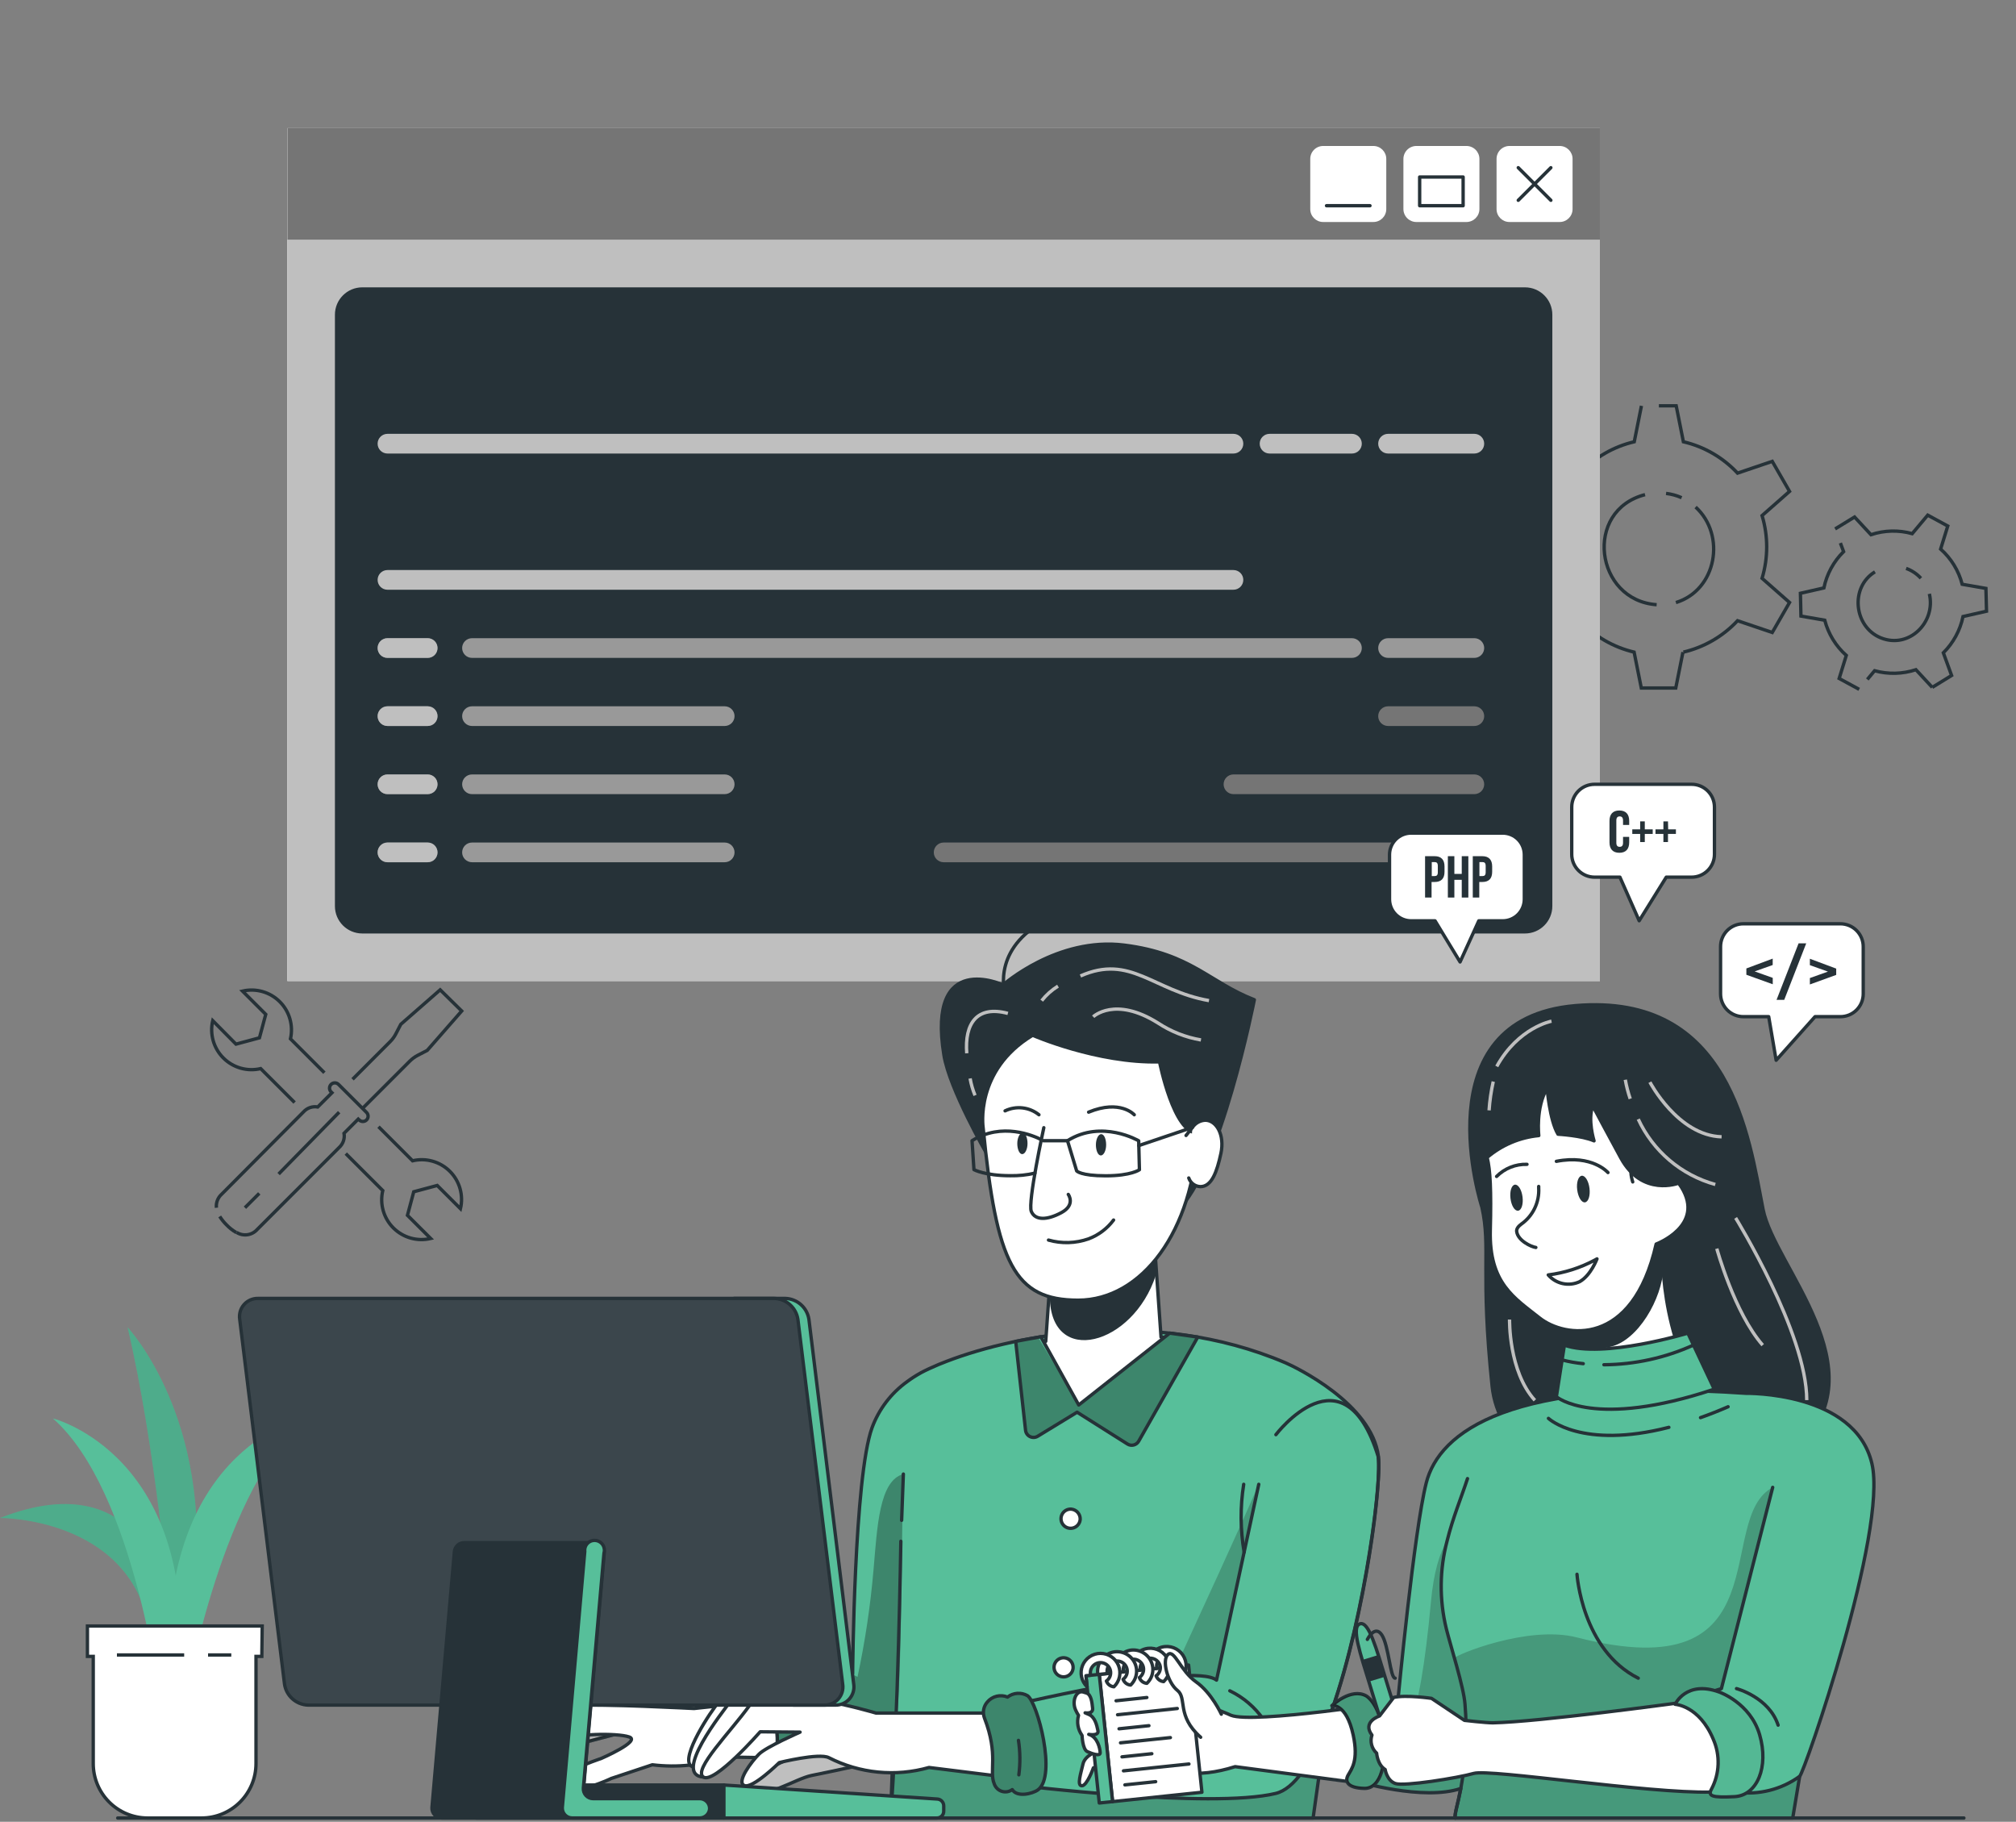 <svg width="601" height="543" viewBox="0 0 601 543" fill="none" xmlns="http://www.w3.org/2000/svg">
<rect x="0" y="0" width="601" height="543" fill="#808080" stroke="none"/>
<path d="M501.844 194.371C508.033 192.916 513.652 189.657 517.989 185.008L528.336 188.515L533.487 179.577L525.298 172.371C527.138 166.274 527.138 159.77 525.298 153.673L533.487 146.466L528.336 137.513L517.989 141.021C513.655 136.371 508.035 133.116 501.844 131.672L499.701 120.958H494.535" stroke="#263238" stroke-miterlimit="10"/>
<path d="M489.339 120.958L487.196 131.672C481.007 133.12 475.388 136.374 471.052 141.021L460.778 137.513L455.627 146.466L463.816 153.673C461.976 159.77 461.976 166.274 463.816 172.371L455.583 179.577L460.734 188.515L471.008 185.008C475.347 189.654 480.964 192.912 487.152 194.371L489.295 205.071H499.569L501.712 194.371" stroke="#263238" stroke-miterlimit="10"/>
<path d="M493.875 180.237C475.47 178.946 472.021 152.146 490.411 147.435" stroke="#263238" stroke-miterlimit="10"/>
<path d="M505.484 151.133C514.642 159.514 511.751 175.893 499.613 179.592" stroke="#263238" stroke-miterlimit="10"/>
<path d="M496.678 147.068C498.279 147.258 499.843 147.688 501.316 148.345" stroke="#263238" stroke-miterlimit="10"/>
<path d="M556.676 202.517L558.848 199.919C562.894 201.028 567.177 200.921 571.162 199.611L576.035 204.88" stroke="#263238" stroke-miterlimit="10"/>
<path d="M548.648 161.848L549.602 164.416C546.62 167.363 544.577 171.127 543.731 175.233L536.73 176.833L536.891 183.628L543.98 184.861C544.509 186.877 545.33 188.806 546.417 190.585C547.504 192.364 548.849 193.971 550.409 195.355L548.281 202.224L554.254 205.467" stroke="#263238" stroke-miterlimit="10"/>
<path d="M576.035 204.88L581.803 201.328L579.338 194.577C582.315 191.627 584.357 187.864 585.208 183.76L592.209 182.175L592.033 175.38L584.959 174.147C583.9 170.09 581.663 166.439 578.53 163.653L580.659 156.784L574.685 153.541L570.062 159.059C566.023 157.935 561.74 158.043 557.763 159.367L552.875 154.098L547.078 157.65" stroke="#263238" stroke-miterlimit="10"/>
<path d="M575.168 176.994C577.179 185.418 569.166 193.534 560.697 190.115C552.625 186.842 551.451 174.998 558.951 170.448" stroke="#263238" stroke-miterlimit="10"/>
<path d="M568.242 169.42C569.93 170.019 571.443 171.028 572.645 172.356" stroke="#263238" stroke-miterlimit="10"/>
<path d="M103.075 343.841L114.112 354.863C113.644 356.833 113.688 358.89 114.239 360.838C114.791 362.786 115.832 364.56 117.264 365.992C118.696 367.423 120.47 368.465 122.418 369.016C124.366 369.568 126.423 369.612 128.393 369.143L121.465 362.231L123.344 355.215L130.345 353.337L137.272 360.264C137.741 358.294 137.697 356.237 137.145 354.289C136.593 352.341 135.552 350.567 134.12 349.135C132.689 347.703 130.914 346.662 128.966 346.111C127.018 345.559 124.961 345.515 122.992 345.983L112.835 335.827" stroke="#263238" stroke-miterlimit="10"/>
<path d="M96.706 319.74L86.593 309.628C87.042 307.662 86.983 305.614 86.422 303.677C85.862 301.74 84.817 299.977 83.388 298.555C81.958 297.132 80.19 296.097 78.25 295.546C76.31 294.995 74.262 294.947 72.298 295.406L79.225 302.334L77.347 309.334L70.346 311.213L63.419 304.212C62.955 306.183 63.002 308.24 63.556 310.188C64.11 312.136 65.153 313.91 66.585 315.341C68.016 316.773 69.79 317.816 71.738 318.37C73.686 318.924 75.743 318.971 77.714 318.507L87.826 328.62" stroke="#263238" stroke-miterlimit="10"/>
<path d="M108.065 330.382L122.17 316.278C122.866 315.586 123.663 315.002 124.533 314.546L127.365 313.078L137.639 301.337L131.225 295.026L119.484 305.3L118.016 308.132C117.569 309.008 116.984 309.805 116.284 310.495L105.101 321.694" stroke="#263238" stroke-miterlimit="10"/>
<path d="M70.522 367.322C71.48 367.931 72.622 368.179 73.746 368.023C74.87 367.867 75.901 367.317 76.657 366.471L101.094 342.034C101.678 341.509 102.118 340.845 102.375 340.103C102.632 339.361 102.696 338.566 102.562 337.793L106.803 333.551L107.067 333.801C107.212 333.947 107.385 334.064 107.575 334.144C107.765 334.223 107.969 334.264 108.176 334.264C108.382 334.264 108.586 334.223 108.776 334.144C108.966 334.064 109.139 333.947 109.284 333.801C109.573 333.504 109.735 333.107 109.735 332.692C109.735 332.278 109.573 331.88 109.284 331.584L100.918 323.219C100.622 322.925 100.222 322.76 99.805 322.762C99.388 322.763 98.988 322.93 98.694 323.226C98.4 323.522 98.236 323.922 98.237 324.339C98.239 324.756 98.406 325.156 98.702 325.449L98.966 325.699L94.724 329.941C93.951 329.805 93.156 329.868 92.413 330.125C91.671 330.382 91.007 330.823 90.483 331.408L66.075 355.948C65.513 356.448 65.079 357.075 64.808 357.777C64.538 358.479 64.439 359.236 64.519 359.984" stroke="#263238" stroke-miterlimit="10"/>
<path d="M65.503 362.568C66.076 363.482 66.756 364.324 67.528 365.078C68.389 365.985 69.378 366.761 70.464 367.382" stroke="#263238" stroke-miterlimit="10"/>
<path d="M73.017 359.97L77.288 355.699" stroke="#263238" stroke-miterlimit="10"/>
<path d="M83.056 349.93L101.108 331.496" stroke="#263238" stroke-miterlimit="10"/>
<path d="M476.952 38.21H85.668V292.412H476.952V38.21Z" fill="white"/>
<path d="M476.952 38.21H85.668V292.412H127.042H192.633H476.952V38.21Z" fill="#BFBFBF"/>
<path d="M476.952 38.21H85.668V71.468H476.952V38.21Z" fill="white"/>
<path d="M476.952 38.21H85.668V71.468H476.952V38.21Z" fill="#757575"/>
<path d="M464.961 43.509H449.991C447.867 43.509 446.146 45.231 446.146 47.355V62.325C446.146 64.449 447.867 66.17 449.991 66.17H464.961C467.085 66.17 468.806 64.449 468.806 62.325V47.355C468.806 45.231 467.085 43.509 464.961 43.509Z" fill="white"/>
<path d="M437.163 43.509H422.251C420.111 43.509 418.377 45.244 418.377 47.384V62.296C418.377 64.436 420.111 66.17 422.251 66.17H437.163C439.303 66.17 441.038 64.436 441.038 62.296V47.384C441.038 45.244 439.303 43.509 437.163 43.509Z" fill="white"/>
<path d="M409.424 43.509H394.453C392.33 43.509 390.608 45.231 390.608 47.355V62.325C390.608 64.449 392.33 66.17 394.453 66.17H409.424C411.547 66.17 413.269 64.449 413.269 62.325V47.355C413.269 45.231 411.547 43.509 409.424 43.509Z" fill="white"/>
<path d="M454.614 86.144H108.007C103.775 86.144 100.345 89.574 100.345 93.805V270.074C100.345 274.305 103.775 277.735 108.007 277.735H454.614C458.845 277.735 462.275 274.305 462.275 270.074V93.805C462.275 89.574 458.845 86.144 454.614 86.144Z" fill="#263238" stroke="#263238" stroke-linecap="round" stroke-linejoin="round"/>
<path d="M452.618 59.697L462.334 49.981" stroke="#263238" stroke-linecap="round" stroke-linejoin="round"/>
<path d="M452.618 49.981L462.334 59.697" stroke="#263238" stroke-linecap="round" stroke-linejoin="round"/>
<path d="M436.18 52.755H423.22V61.312H436.18V52.755Z" stroke="#263238" stroke-linecap="round" stroke-linejoin="round"/>
<path d="M408.411 61.312H395.452" stroke="#263238" stroke-linecap="round" stroke-linejoin="round"/>
<path d="M439.526 216.387H413.798C413.019 216.387 412.273 216.078 411.722 215.527C411.172 214.977 410.862 214.23 410.862 213.451C410.862 212.673 411.172 211.926 411.722 211.376C412.273 210.825 413.019 210.516 413.798 210.516H439.526C440.305 210.516 441.051 210.825 441.602 211.376C442.152 211.926 442.461 212.673 442.461 213.451C442.461 214.23 442.152 214.977 441.602 215.527C441.051 216.078 440.305 216.387 439.526 216.387V216.387Z" fill="#757575"/>
<path d="M439.526 236.699H367.712C366.934 236.699 366.187 236.39 365.637 235.84C365.086 235.289 364.777 234.542 364.777 233.764C364.777 232.985 365.086 232.239 365.637 231.688C366.187 231.138 366.934 230.829 367.712 230.829H439.526C440.305 230.829 441.051 231.138 441.602 231.688C442.152 232.239 442.461 232.985 442.461 233.764C442.461 234.542 442.152 235.289 441.602 235.84C441.051 236.39 440.305 236.699 439.526 236.699Z" fill="#757575"/>
<path d="M439.526 256.997H281.31C280.532 256.997 279.785 256.688 279.235 256.137C278.684 255.587 278.375 254.84 278.375 254.062C278.375 253.283 278.684 252.537 279.235 251.986C279.785 251.436 280.532 251.126 281.31 251.126H439.526C440.305 251.126 441.051 251.436 441.602 251.986C442.152 252.537 442.462 253.283 442.462 254.062C442.462 254.84 442.152 255.587 441.602 256.137C441.051 256.688 440.305 256.997 439.526 256.997Z" fill="#757575"/>
<path d="M127.497 196.089H115.506C114.728 196.089 113.981 195.78 113.431 195.229C112.88 194.679 112.571 193.932 112.571 193.154C112.571 192.375 112.88 191.628 113.431 191.078C113.981 190.528 114.728 190.218 115.506 190.218H127.497C128.276 190.218 129.022 190.528 129.573 191.078C130.123 191.628 130.433 192.375 130.433 193.154C130.433 193.932 130.123 194.679 129.573 195.229C129.022 195.78 128.276 196.089 127.497 196.089Z" fill="#BFBFBF"/>
<path d="M127.497 216.387H115.506C114.728 216.387 113.981 216.078 113.431 215.527C112.88 214.977 112.571 214.23 112.571 213.451C112.571 212.673 112.88 211.926 113.431 211.376C113.981 210.825 114.728 210.516 115.506 210.516H127.497C128.276 210.516 129.022 210.825 129.573 211.376C130.123 211.926 130.433 212.673 130.433 213.451C130.433 214.23 130.123 214.977 129.573 215.527C129.022 216.078 128.276 216.387 127.497 216.387Z" fill="#BFBFBF"/>
<path d="M127.497 236.699H115.506C114.728 236.699 113.981 236.39 113.431 235.84C112.88 235.289 112.571 234.542 112.571 233.764C112.571 232.985 112.88 232.239 113.431 231.688C113.981 231.138 114.728 230.829 115.506 230.829H127.497C128.276 230.829 129.022 231.138 129.573 231.688C130.123 232.239 130.433 232.985 130.433 233.764C130.433 234.542 130.123 235.289 129.573 235.84C129.022 236.39 128.276 236.699 127.497 236.699Z" fill="#BFBFBF"/>
<path d="M127.497 256.997H115.506C114.728 256.997 113.981 256.688 113.431 256.137C112.88 255.587 112.571 254.84 112.571 254.062C112.571 253.283 112.88 252.537 113.431 251.986C113.981 251.436 114.728 251.126 115.506 251.126H127.497C128.276 251.126 129.022 251.436 129.573 251.986C130.123 252.537 130.433 253.283 130.433 254.062C130.433 254.84 130.123 255.587 129.573 256.137C129.022 256.688 128.276 256.997 127.497 256.997Z" fill="#BFBFBF"/>
<g opacity="0.7">
<path opacity="0.7" d="M127.497 196.089H115.506C114.728 196.089 113.981 195.78 113.431 195.229C112.88 194.679 112.571 193.932 112.571 193.154C112.571 192.375 112.88 191.628 113.431 191.078C113.981 190.528 114.728 190.218 115.506 190.218H127.497C128.276 190.218 129.022 190.528 129.573 191.078C130.123 191.628 130.433 192.375 130.433 193.154C130.433 193.932 130.123 194.679 129.573 195.229C129.022 195.78 128.276 196.089 127.497 196.089Z" fill="#BFBFBF"/>
</g>
<g opacity="0.7">
<path opacity="0.7" d="M127.497 216.387H115.506C114.728 216.387 113.981 216.078 113.431 215.527C112.88 214.977 112.571 214.23 112.571 213.451C112.571 212.673 112.88 211.926 113.431 211.376C113.981 210.825 114.728 210.516 115.506 210.516H127.497C128.276 210.516 129.022 210.825 129.573 211.376C130.123 211.926 130.433 212.673 130.433 213.451C130.433 214.23 130.123 214.977 129.573 215.527C129.022 216.078 128.276 216.387 127.497 216.387Z" fill="#BFBFBF"/>
</g>
<g opacity="0.7">
<path opacity="0.7" d="M127.497 236.699H115.506C114.728 236.699 113.981 236.39 113.431 235.84C112.88 235.289 112.571 234.542 112.571 233.764C112.571 232.985 112.88 232.239 113.431 231.688C113.981 231.138 114.728 230.829 115.506 230.829H127.497C128.276 230.829 129.022 231.138 129.573 231.688C130.123 232.239 130.433 232.985 130.433 233.764C130.433 234.542 130.123 235.289 129.573 235.84C129.022 236.39 128.276 236.699 127.497 236.699Z" fill="#BFBFBF"/>
</g>
<g opacity="0.7">
<path opacity="0.7" d="M127.497 256.997H115.506C114.728 256.997 113.981 256.688 113.431 256.137C112.88 255.587 112.571 254.84 112.571 254.062C112.571 253.283 112.88 252.537 113.431 251.986C113.981 251.436 114.728 251.126 115.506 251.126H127.497C128.276 251.126 129.022 251.436 129.573 251.986C130.123 252.537 130.433 253.283 130.433 254.062C130.433 254.84 130.123 255.587 129.573 256.137C129.022 256.688 128.276 256.997 127.497 256.997Z" fill="#BFBFBF"/>
</g>
<path d="M367.713 175.776H115.506C114.728 175.776 113.981 175.467 113.431 174.917C112.88 174.366 112.571 173.62 112.571 172.841C112.571 172.063 112.88 171.316 113.431 170.766C113.981 170.215 114.728 169.906 115.506 169.906H367.713C368.491 169.906 369.238 170.215 369.788 170.766C370.339 171.316 370.648 172.063 370.648 172.841C370.648 173.62 370.339 174.366 369.788 174.917C369.238 175.467 368.491 175.776 367.713 175.776Z" fill="#BFBFBF"/>
<path d="M439.526 135.18H413.798C413.019 135.18 412.273 134.871 411.722 134.321C411.172 133.77 410.862 133.023 410.862 132.245C410.862 131.466 411.172 130.72 411.722 130.169C412.273 129.619 413.019 129.31 413.798 129.31H439.526C440.305 129.31 441.051 129.619 441.602 130.169C442.152 130.72 442.461 131.466 442.461 132.245C442.461 133.023 442.152 133.77 441.602 134.321C441.051 134.871 440.305 135.18 439.526 135.18V135.18Z" fill="#BFBFBF"/>
<path d="M403.04 135.18H378.471C377.692 135.18 376.945 134.871 376.395 134.321C375.844 133.77 375.535 133.023 375.535 132.245C375.535 131.466 375.844 130.72 376.395 130.169C376.945 129.619 377.692 129.31 378.471 129.31H403.04C403.818 129.31 404.565 129.619 405.115 130.169C405.666 130.72 405.975 131.466 405.975 132.245C405.975 133.023 405.666 133.77 405.115 134.321C404.565 134.871 403.818 135.18 403.04 135.18Z" fill="#BFBFBF"/>
<path d="M367.713 135.18H115.506C114.728 135.18 113.981 134.871 113.431 134.321C112.88 133.77 112.571 133.023 112.571 132.245C112.571 131.466 112.88 130.72 113.431 130.169C113.981 129.619 114.728 129.31 115.506 129.31H367.713C368.491 129.31 369.238 129.619 369.788 130.169C370.339 130.72 370.648 131.466 370.648 132.245C370.648 133.023 370.339 133.77 369.788 134.321C369.238 134.871 368.491 135.18 367.713 135.18Z" fill="#BFBFBF"/>
<path d="M439.526 196.089H413.798C413.019 196.089 412.273 195.78 411.722 195.229C411.172 194.679 410.862 193.932 410.862 193.154C410.862 192.375 411.172 191.628 411.722 191.078C412.273 190.528 413.019 190.218 413.798 190.218H439.526C440.305 190.218 441.051 190.528 441.602 191.078C442.152 191.628 442.461 192.375 442.461 193.154C442.461 193.932 442.152 194.679 441.602 195.229C441.051 195.78 440.305 196.089 439.526 196.089V196.089Z" fill="#999999"/>
<path d="M403.04 196.089H140.707C139.928 196.089 139.182 195.78 138.631 195.229C138.081 194.679 137.771 193.932 137.771 193.154C137.771 192.375 138.081 191.628 138.631 191.078C139.182 190.528 139.928 190.218 140.707 190.218H403.04C403.818 190.218 404.565 190.528 405.116 191.078C405.666 191.628 405.975 192.375 405.975 193.154C405.975 193.932 405.666 194.679 405.116 195.229C404.565 195.78 403.818 196.089 403.04 196.089Z" fill="#999999"/>
<path d="M216.043 216.387H140.707C139.928 216.387 139.182 216.078 138.631 215.527C138.081 214.977 137.771 214.23 137.771 213.451C137.771 212.673 138.081 211.926 138.631 211.376C139.182 210.825 139.928 210.516 140.707 210.516H216.043C216.821 210.516 217.568 210.825 218.118 211.376C218.669 211.926 218.978 212.673 218.978 213.451C218.978 214.23 218.669 214.977 218.118 215.527C217.568 216.078 216.821 216.387 216.043 216.387V216.387Z" fill="#999999"/>
<path d="M216.043 236.699H140.707C139.928 236.699 139.182 236.39 138.631 235.84C138.081 235.289 137.771 234.542 137.771 233.764C137.771 232.985 138.081 232.239 138.631 231.688C139.182 231.138 139.928 230.829 140.707 230.829H216.043C216.821 230.829 217.568 231.138 218.118 231.688C218.669 232.239 218.978 232.985 218.978 233.764C218.978 234.542 218.669 235.289 218.118 235.84C217.568 236.39 216.821 236.699 216.043 236.699V236.699Z" fill="#999999"/>
<path d="M216.043 256.997H140.707C139.928 256.997 139.182 256.688 138.631 256.137C138.081 255.587 137.771 254.84 137.771 254.062C137.771 253.283 138.081 252.537 138.631 251.986C139.182 251.436 139.928 251.126 140.707 251.126H216.043C216.821 251.126 217.568 251.436 218.118 251.986C218.669 252.537 218.978 253.283 218.978 254.062C218.978 254.84 218.669 255.587 218.118 256.137C217.568 256.688 216.821 256.997 216.043 256.997V256.997Z" fill="#999999"/>
<path d="M166.567 517.378C166.567 517.378 158.876 530.587 161.9 531.101C164.923 531.615 171.278 520.123 171.278 520.123L188.67 515.558L175.564 514.208L166.567 517.378Z" fill="white" stroke="#263238" stroke-linecap="round" stroke-linejoin="round"/>
<path opacity="0.3" d="M166.567 517.378C166.567 517.378 158.876 530.587 161.9 531.101C164.923 531.615 171.278 520.123 171.278 520.123L188.67 515.558L175.564 514.208L166.567 517.378Z" fill="black" stroke="#263238" stroke-linecap="round" stroke-linejoin="round"/>
<path d="M172.423 508.338C172.423 508.338 161.65 505.784 158.685 510.833C155.721 515.882 146.944 530.867 150.261 532.569C153.578 534.272 156.381 528.753 156.381 528.753L172.423 508.338Z" fill="white" stroke="#263238" stroke-linecap="round" stroke-linejoin="round"/>
<path d="M216.482 523.69C209.417 526.132 201.886 526.925 194.467 526.009L182.212 530.089C182.212 530.089 171.439 535.387 166.42 532.716C161.4 530.045 179.189 524.145 179.189 524.145C179.189 524.145 191.15 518.964 187.584 517.716C184.017 516.469 170.515 516.718 167.873 518.744C165.231 520.769 158.26 533.964 153.196 533.2C148.133 532.437 155.31 525.275 157.115 522.516C158.92 519.757 162.986 508.749 171.146 508.279C179.306 507.81 206.913 509.233 206.913 509.233L239.334 505.77L246.981 524.218L216.482 523.69Z" fill="white" stroke="#263238" stroke-linecap="round" stroke-linejoin="round"/>
<path d="M233.405 528.253C234.309 528.902 235.397 529.244 236.509 529.228C237.621 529.212 238.699 528.839 239.584 528.165C240.561 528.581 241.639 528.7 242.683 528.507C243.727 528.314 244.691 527.817 245.455 527.079C247.818 524.481 248.023 501.688 241.477 499.12C239.584 498.386 234.858 498.459 234.139 501.101C233.634 500.896 233.089 500.814 232.547 500.859C232.004 500.905 231.48 501.077 231.017 501.363C230.554 501.649 230.165 502.04 229.881 502.505C229.597 502.969 229.427 503.494 229.384 504.036C228.738 508.146 232.818 511.977 231.453 523.791C231.334 524.643 231.454 525.511 231.799 526.298C232.143 527.086 232.699 527.762 233.405 528.253V528.253Z" fill="#57BF9A" stroke="#263238" stroke-linecap="round" stroke-linejoin="round"/>
<path opacity="0.3" d="M233.405 528.253C234.309 528.902 235.397 529.244 236.509 529.228C237.621 529.212 238.699 528.839 239.584 528.165C240.561 528.581 241.639 528.7 242.683 528.507C243.727 528.314 244.691 527.817 245.455 527.079C247.818 524.481 248.023 501.688 241.477 499.12C239.584 498.386 234.858 498.459 234.139 501.101C233.634 500.896 233.089 500.814 232.547 500.859C232.004 500.905 231.48 501.077 231.017 501.363C230.554 501.649 230.165 502.04 229.881 502.505C229.597 502.969 229.427 503.494 229.384 504.036C228.738 508.146 232.818 511.977 231.453 523.791C231.334 524.643 231.454 525.511 231.799 526.298C232.143 527.086 232.699 527.762 233.405 528.253V528.253Z" fill="black" stroke="#263238" stroke-linecap="round" stroke-linejoin="round"/>
<path d="M240.891 522.897C240.883 516.688 239.563 510.551 237.016 504.889" stroke="#263238" stroke-linecap="round" stroke-linejoin="round"/>
<path d="M395.187 514.663C394.101 523.014 392.868 532.055 391.459 541.874H265.474L266.075 525.641C258.546 527.461 243.913 526.346 243.913 526.346V502.349C252.807 497.315 254.187 498.724 254.187 498.724C254.187 498.724 254.642 440.163 259.97 425.545C262.002 420.041 265.63 415.268 270.39 411.837V411.837C271.658 410.894 272.986 410.036 274.368 409.269L274.558 409.151C276.026 408.373 277.802 407.552 279.827 406.7L280.385 406.48C300.111 398.423 343.158 389.073 383.27 406.216C386.073 407.419 408.969 418.354 410.921 434.102C411.977 443.157 405.842 487.98 395.187 514.663Z" fill="#57BF9A"/>
<path opacity="0.2" d="M375.227 442.468L362.663 500.779C360.711 499.238 355.09 499.135 347.987 499.81C349.531 498.112 350.812 496.193 351.788 494.115C370.736 453.02 374.86 443.29 375.227 442.468Z" fill="black"/>
<path opacity="0.2" d="M398.181 506.532C395.122 518.142 392.876 529.951 391.46 541.874H265.474L266.633 523.176C274.485 522.06 288.267 520.915 302.577 518.376C303.674 522.853 303.789 527.515 302.914 532.041C302.914 532.041 360.858 539.232 380.305 534.55C385.853 533.215 390.872 525.465 395.173 514.795C396.215 512.197 397.213 509.424 398.181 506.532Z" fill="black"/>
<path opacity="0.3" d="M255.641 499.825C255.641 499.825 252.808 497.315 243.899 502.349V526.346C243.899 526.346 258.576 525.832 264.329 522.706C269.29 525.773 268.409 469.605 269.29 439.356C262.098 441.338 261.526 455.017 260.411 467.888C259.489 478.623 257.896 489.289 255.641 499.825Z" fill="black"/>
<path d="M395.187 514.663C394.101 523.014 392.868 532.055 391.459 541.874H265.474L266.075 525.641C258.546 527.461 243.913 526.346 243.913 526.346V502.349C252.807 497.315 254.187 498.724 254.187 498.724C254.187 498.724 254.642 440.163 259.97 425.545C262.002 420.041 265.63 415.268 270.39 411.837V411.837C271.658 410.894 272.986 410.036 274.368 409.269L274.558 409.151C276.026 408.373 277.802 407.552 279.827 406.7L280.385 406.48C300.111 398.423 343.158 389.073 383.27 406.216C386.073 407.419 408.969 418.354 410.921 434.102C411.977 443.157 405.842 487.98 395.187 514.663Z" stroke="#263238" stroke-linecap="round" stroke-linejoin="round"/>
<path d="M410.862 434.146C410.862 434.499 410.951 434.91 410.965 435.365C411.611 446.636 405.476 489.17 395.173 514.795C390.873 525.466 385.853 533.215 380.305 534.55C360.859 539.232 302.915 532.041 302.915 532.041C304.427 524.089 302.881 515.859 298.585 508.998C298.585 508.998 355.472 495.085 362.664 500.779L375.257 442.41" stroke="#263238" stroke-linecap="round" stroke-linejoin="round"/>
<path d="M366.626 503.964C370.682 505.914 374.157 508.889 376.709 512.594" stroke="#263238" stroke-linecap="round" stroke-linejoin="round"/>
<path d="M221.708 506.047C221.708 506.047 216.395 504.932 214.237 507.353C212.08 509.775 202.833 523.659 205.959 526.301C209.085 528.943 215.441 514.427 215.441 514.427L221.708 506.047Z" fill="white" stroke="#263238" stroke-linecap="round" stroke-linejoin="round"/>
<path d="M232.363 505.798C232.363 505.798 220.621 503.274 217.935 506.869C215.25 510.465 200.441 529.075 209.687 529.663L224.364 513.107L232.363 505.798Z" fill="white" stroke="#263238" stroke-linecap="round" stroke-linejoin="round"/>
<path d="M258.987 525.583C258.987 525.583 246.878 528.225 241.961 529.193C237.045 530.162 227.916 536.532 222.515 533.992C217.114 531.453 240.127 522.104 240.127 522.104L248.052 518.919L258.987 525.583Z" fill="#BFBFBF" stroke="#263238" stroke-linecap="round" stroke-linejoin="round"/>
<path d="M268.791 453.138C268.967 448.544 269.129 443.95 269.305 439.356" stroke="#263238" stroke-linecap="round" stroke-linejoin="round"/>
<path d="M265.474 541.874C267.719 514.091 268.556 459.39 268.556 459.39" stroke="#263238" stroke-linecap="round" stroke-linejoin="round"/>
<path d="M302.944 510.597H261.159C261.159 510.597 228.752 500.867 223.366 508.425C217.98 515.984 206.444 527.505 209.687 529.662C212.931 531.82 226.624 516.175 226.624 516.175L238.512 516.277C238.512 516.277 228.429 520.68 226.272 522.823C224.114 524.966 219.433 531.101 221.869 532.187C224.305 533.273 232.319 525.348 232.319 525.348C232.319 525.348 244.192 522.412 247.069 523.88C256.299 528.604 266.978 529.653 276.951 526.815L308.814 530.778L302.944 510.597Z" fill="white" stroke="#263238" stroke-linecap="round" stroke-linejoin="round"/>
<path d="M370.898 462.62C369.746 455.936 369.701 449.108 370.766 442.41" stroke="#263238" stroke-linecap="round" stroke-linejoin="round"/>
<path d="M380.364 427.615C380.364 427.615 400.618 400.932 410.862 434.146" stroke="#263238" stroke-linecap="round" stroke-linejoin="round"/>
<path d="M294.343 507.296C295.06 506.443 296.029 505.841 297.112 505.577C298.194 505.313 299.332 505.401 300.36 505.828C301.202 505.179 302.217 504.794 303.278 504.721C304.338 504.648 305.396 504.89 306.319 505.417C309.255 507.354 315.125 529.369 309.416 533.494C307.772 534.668 303.178 535.769 301.769 533.406C301.329 533.73 300.817 533.946 300.278 534.035C299.738 534.125 299.184 534.086 298.662 533.922C298.14 533.757 297.665 533.472 297.274 533.089C296.883 532.706 296.588 532.236 296.412 531.718C294.769 527.887 297.777 523.176 293.477 512.065C293.172 511.267 293.092 510.401 293.244 509.56C293.397 508.719 293.777 507.936 294.343 507.296V507.296Z" fill="#57BF9A"/>
<path opacity="0.3" d="M294.343 507.296C295.06 506.443 296.029 505.841 297.112 505.577C298.194 505.313 299.332 505.401 300.36 505.828C301.202 505.179 302.217 504.794 303.278 504.721C304.338 504.648 305.396 504.89 306.319 505.417C309.255 507.354 315.125 529.369 309.416 533.494C307.772 534.668 303.178 535.769 301.769 533.406C301.329 533.73 300.817 533.946 300.278 534.035C299.738 534.125 299.184 534.086 298.662 533.922C298.14 533.757 297.665 533.472 297.274 533.089C296.883 532.706 296.588 532.236 296.412 531.718C294.769 527.887 297.777 523.176 293.477 512.065C293.172 511.267 293.092 510.401 293.244 509.56C293.397 508.719 293.777 507.936 294.343 507.296V507.296Z" fill="black"/>
<path d="M294.343 507.296C295.06 506.443 296.029 505.841 297.112 505.577C298.194 505.313 299.332 505.401 300.36 505.828C301.202 505.179 302.217 504.794 303.278 504.721C304.338 504.648 305.396 504.89 306.319 505.417C309.255 507.354 315.125 529.369 309.416 533.494C307.772 534.668 303.178 535.769 301.769 533.406C301.329 533.73 300.817 533.946 300.278 534.035C299.738 534.125 299.184 534.086 298.662 533.922C298.14 533.757 297.665 533.472 297.274 533.089C296.883 532.706 296.588 532.236 296.412 531.718C294.769 527.887 297.777 523.176 293.477 512.065C293.172 511.267 293.092 510.401 293.244 509.56C293.397 508.719 293.777 507.936 294.343 507.296V507.296Z" stroke="#263238" stroke-linecap="round" stroke-linejoin="round"/>
<path d="M303.619 518.729C304.137 522.131 304.176 525.589 303.736 529.003" stroke="#263238" stroke-linecap="round" stroke-linejoin="round"/>
<path d="M322.023 452.815C321.994 453.381 321.796 453.925 321.457 454.378C321.118 454.832 320.652 455.175 320.118 455.363C319.584 455.552 319.006 455.577 318.457 455.437C317.909 455.297 317.414 454.997 317.036 454.576C316.657 454.154 316.413 453.63 316.332 453.07C316.252 452.509 316.34 451.937 316.585 451.427C316.83 450.916 317.221 450.489 317.708 450.201C318.195 449.913 318.757 449.775 319.323 449.807C320.073 449.866 320.771 450.212 321.274 450.772C321.776 451.332 322.045 452.063 322.023 452.815Z" fill="white" stroke="#263238" stroke-linecap="round" stroke-linejoin="round"/>
<path d="M319.91 497.139C319.874 497.7 319.674 498.238 319.333 498.685C318.992 499.132 318.527 499.468 317.995 499.651C317.464 499.834 316.89 499.855 316.346 499.713C315.802 499.57 315.313 499.27 314.94 498.85C314.567 498.429 314.326 497.908 314.248 497.351C314.171 496.795 314.26 496.227 314.504 495.721C314.748 495.215 315.137 494.792 315.621 494.507C316.105 494.221 316.663 494.085 317.224 494.116C317.981 494.161 318.689 494.505 319.193 495.072C319.696 495.639 319.954 496.382 319.91 497.139V497.139Z" fill="white" stroke="#263238" stroke-linecap="round" stroke-linejoin="round"/>
<path d="M346.123 398.54L344.038 368.966L313.423 376.129L311.75 399.802C309.827 400.037 307.992 400.316 306.187 400.58L313.672 418.53L328.349 420.453L351.744 398.892C349.909 398.746 347.972 398.628 346.123 398.54Z" fill="white"/>
<path d="M312.968 386.52C313.174 407.566 337.757 401.109 344.567 380.091L344.024 368.966L313.423 376.129L312.968 386.52Z" fill="#263238"/>
<path d="M346.123 398.54L344.038 368.966L313.423 376.129L311.75 399.802C309.827 400.037 307.992 400.316 306.187 400.58L313.672 418.53L328.349 420.453L351.744 398.892C349.909 398.746 347.972 398.628 346.123 398.54Z" stroke="#263238" stroke-linecap="round" stroke-linejoin="round"/>
<path d="M294.226 344.001C294.226 344.001 283.042 324.657 281.398 314.457C276.276 282.946 299.01 293.572 299.01 293.572C299.01 293.572 315.155 279.174 335.13 281.698C355.105 284.223 360.447 292.75 373.935 297.99C373.935 297.99 363.808 349.358 350.849 360.894C337.889 372.43 294.226 344.001 294.226 344.001Z" fill="#263238" stroke="#263238" stroke-linecap="round" stroke-linejoin="round"/>
<path d="M300.111 298.254C300.111 298.254 295.077 286.014 307.846 276.665" stroke="#263238" stroke-linecap="round" stroke-linejoin="round"/>
<path d="M322.097 290.9C337.053 284.295 343.731 295.303 360.418 298.238" stroke="#BFBFBF" stroke-miterlimit="10"/>
<path d="M310.546 298.254C311.906 296.543 313.549 295.078 315.404 293.924" stroke="#BFBFBF" stroke-miterlimit="10"/>
<path d="M325.898 303.053C325.898 303.053 332.371 296.845 345.213 304.917C349.089 307.469 353.452 309.188 358.026 309.966" stroke="#BFBFBF" stroke-miterlimit="10"/>
<path d="M345.683 316.497C327.073 316.981 307.846 308.571 307.846 308.571C290.498 319.036 293.081 336.046 293.081 336.046C297.044 376.701 302.401 387.532 321.393 387.532C340.385 387.532 355.825 366.985 357.072 337.705C349.91 338.042 345.683 316.497 345.683 316.497Z" fill="white" stroke="#263238" stroke-linecap="round" stroke-linejoin="round"/>
<path d="M355.472 336.047C355.898 335.416 356.464 334.893 357.126 334.519C357.788 334.145 358.528 333.929 359.288 333.889C362.664 333.889 365.159 338.292 363.97 343.796C362.781 349.3 361.225 353.688 357.85 353.688C357.078 353.66 356.334 353.398 355.715 352.937C355.096 352.475 354.633 351.836 354.386 351.105" fill="white"/>
<path d="M355.472 336.047C355.898 335.416 356.464 334.893 357.126 334.519C357.788 334.145 358.528 333.929 359.288 333.889C362.664 333.889 365.159 338.292 363.97 343.796C362.781 349.3 361.225 353.688 357.85 353.688C357.078 353.66 356.334 353.398 355.715 352.937C355.096 352.475 354.633 351.836 354.386 351.105" stroke="#263238" stroke-linecap="round" stroke-linejoin="round"/>
<path d="M318.471 356.006C318.471 356.006 320.746 359.118 316.387 361.451C312.028 363.785 308.564 363.741 307.449 361.07C306.334 358.399 311.177 336.119 311.177 336.119" stroke="#263238" stroke-linecap="round" stroke-linejoin="round"/>
<path d="M310.443 339.687C308.095 338.498 298.702 334.389 289.779 339.995L290.351 348.625C290.351 348.625 293.639 350.431 301.182 350.431C303.651 350.476 306.115 350.22 308.521 349.667" stroke="#263238" stroke-linecap="round" stroke-linejoin="round"/>
<path d="M318.237 339.995L320.967 348.992C320.967 348.992 322.083 350.46 329.641 350.46C337.2 350.46 339.68 348.655 339.68 348.655L339.46 340.025C339.46 340.025 328.496 333.567 318.237 339.995Z" stroke="#263238" stroke-linecap="round" stroke-linejoin="round"/>
<path d="M311.045 339.995H318.237" stroke="#263238" stroke-linecap="round" stroke-linejoin="round"/>
<path d="M312.572 369.613C316.501 370.732 320.681 370.604 324.534 369.246C327.499 368.126 330.081 366.181 331.975 363.639" stroke="#263238" stroke-linecap="round" stroke-linejoin="round"/>
<path d="M324.534 331.483C333.971 327.593 338.139 332.261 338.139 332.261" stroke="#263238" stroke-linecap="round" stroke-linejoin="round"/>
<path d="M299.627 331.101C301.248 330.324 303.056 330.021 304.842 330.226C306.629 330.432 308.321 331.136 309.724 332.26" stroke="#263238" stroke-linecap="round" stroke-linejoin="round"/>
<path d="M328.29 338.043C329.171 338.043 329.758 339.511 329.758 341.228C329.758 342.945 329.024 344.398 328.173 344.398C327.322 344.398 326.705 342.93 326.705 341.228C326.705 339.525 327.424 338.043 328.29 338.043Z" fill="#263238"/>
<path d="M304.852 337.646C305.718 337.646 306.319 339.114 306.319 340.831C306.319 342.548 305.586 344.001 304.734 344.001C303.883 344.001 303.267 342.533 303.267 340.831C303.267 339.128 304 337.646 304.852 337.646Z" fill="#263238"/>
<path d="M289.206 321.443C289.509 323.175 290.001 324.868 290.673 326.492" stroke="#BFBFBF" stroke-miterlimit="10"/>
<path d="M300.464 302.055C291.188 299.56 287.519 305.137 288.208 313.943" stroke="#BFBFBF" stroke-miterlimit="10"/>
<path d="M310.283 398.423L321.584 418.765L348.721 397.352L357.072 398.526L339.46 429.567C339.3 429.847 339.085 430.091 338.828 430.285C338.571 430.479 338.277 430.62 337.965 430.698C337.652 430.776 337.327 430.79 337.009 430.74C336.691 430.689 336.387 430.575 336.114 430.404L321.099 420.922L309.358 428.085C309.014 428.295 308.624 428.415 308.222 428.433C307.82 428.452 307.419 428.369 307.058 428.192C306.696 428.015 306.385 427.749 306.154 427.42C305.922 427.091 305.777 426.709 305.733 426.309L302.797 399.803L310.283 398.423Z" fill="#57BF9A"/>
<path opacity="0.3" d="M309.284 398.29L321.583 418.764L349.205 396.969L357.512 398.29L339.504 429.566C339.343 429.846 339.128 430.09 338.872 430.284C338.615 430.479 338.321 430.619 338.009 430.697C337.696 430.775 337.371 430.789 337.053 430.739C336.735 430.688 336.43 430.574 336.157 430.403L321.143 420.922L309.402 428.084C309.058 428.294 308.667 428.414 308.265 428.433C307.863 428.451 307.463 428.368 307.102 428.191C306.74 428.014 306.429 427.749 306.198 427.42C305.966 427.09 305.821 426.708 305.776 426.308L302.841 399.802L309.284 398.29Z" fill="black"/>
<path d="M310.283 398.423L321.584 418.765L348.721 397.352L357.072 398.526L339.46 429.567C339.3 429.847 339.085 430.091 338.828 430.285C338.571 430.479 338.277 430.62 337.965 430.698C337.652 430.776 337.327 430.79 337.009 430.74C336.691 430.689 336.387 430.575 336.114 430.404L321.099 420.922L309.358 428.085C309.014 428.295 308.624 428.415 308.222 428.433C307.82 428.452 307.419 428.369 307.058 428.192C306.696 428.015 306.385 427.749 306.154 427.42C305.922 427.091 305.777 426.709 305.733 426.309L302.797 399.803L310.283 398.423Z" stroke="#263238" stroke-linecap="round" stroke-linejoin="round"/>
<path d="M142.013 532.041H215.808V541.874H142.013C141.234 541.874 140.488 541.565 139.937 541.014C139.387 540.464 139.077 539.717 139.077 538.939V534.932C139.089 534.161 139.403 533.426 139.953 532.885C140.502 532.344 141.242 532.04 142.013 532.041Z" fill="#263238" stroke="#263238" stroke-linecap="round" stroke-linejoin="round"/>
<path d="M279.299 541.874H215.807V532.041L279.461 536.223C279.969 536.26 280.446 536.488 280.794 536.861C281.142 537.234 281.337 537.724 281.339 538.234V539.863C281.339 540.13 281.286 540.394 281.183 540.64C281.081 540.885 280.93 541.108 280.74 541.296C280.55 541.483 280.325 541.63 280.078 541.729C279.83 541.829 279.566 541.878 279.299 541.874V541.874Z" fill="#57BF9A" stroke="#263238" stroke-linecap="round" stroke-linejoin="round"/>
<path d="M339.503 341.447L355.472 336.046L353.578 338.439" stroke="#263238" stroke-linecap="round" stroke-linejoin="round"/>
<path d="M441.786 359.824C441.786 359.824 423.396 303.671 469.672 299.737C515.948 295.804 521.364 338.895 525.605 360.499C528.922 377.392 560.507 408.287 536.055 431.344C510.547 455.429 448.405 447.386 444.824 413.16C441.243 378.933 444.487 371.918 441.786 359.824Z" fill="#263238" stroke="#263238" stroke-linecap="round" stroke-linejoin="round"/>
<path d="M495.738 368.792C495.738 368.792 493.727 393.743 506.569 415.097C506.569 415.097 489.265 420.748 471.213 415.376C471.961 408.767 471.594 402.079 470.127 395.592L469.51 392.877L482.631 381.531L495.738 368.792Z" fill="white"/>
<path d="M463.978 387.534C466.37 400.934 468.557 403.855 479.917 401.462C488.326 399.686 495.503 387.064 495.914 377.891C495.501 373.726 495.301 369.543 495.313 365.357L482.632 381.502L463.978 387.534Z" fill="#263238"/>
<path d="M495.738 368.792C495.738 368.792 493.727 393.743 506.569 415.097C506.569 415.097 489.265 420.748 471.213 415.376C471.961 408.767 471.594 402.079 470.127 395.592L469.51 392.877L482.631 381.531L495.738 368.792Z" stroke="#263238" stroke-linecap="round" stroke-linejoin="round"/>
<path d="M366.978 511.258C366.978 511.258 341.367 499.517 339.929 509.233C338.491 518.949 344.758 533.949 368.211 526.566L417.423 533.053C417.423 533.053 425.847 516.278 416.85 507.134C416.835 507.134 373.48 513.871 366.978 511.258Z" fill="white" stroke="#263238" stroke-linecap="round" stroke-linejoin="round"/>
<path d="M327.513 521.768C327.513 521.768 323.462 523.074 322.861 525.76C322.259 528.446 320.953 532.247 322.508 532.262C324.064 532.277 325.957 526.92 325.957 526.92L329.906 525.892L327.513 521.768Z" fill="white" stroke="#263238" stroke-linecap="round" stroke-linejoin="round"/>
<path d="M354.34 496.275L327.715 499.064L331.687 536.987L358.312 534.198L354.34 496.275Z" fill="white" stroke="#263238" stroke-linecap="round" stroke-linejoin="round"/>
<path d="M327.704 499.062L323.734 499.478L327.707 537.401L331.677 536.985L327.704 499.062Z" fill="#57BF9A" stroke="#263238" stroke-linecap="round" stroke-linejoin="round"/>
<path d="M347.179 490.785C345.657 490.963 344.265 491.728 343.299 492.919C342.334 494.109 341.872 495.629 342.013 497.155C342.035 497.289 342.065 497.421 342.101 497.551L343.437 497.419L344.904 497.273C344.872 497.137 344.847 497 344.831 496.862C344.774 496.336 344.857 495.804 345.071 495.321C345.284 494.837 345.622 494.419 346.049 494.107C346.476 493.795 346.978 493.602 347.504 493.546C348.03 493.49 348.561 493.573 349.044 493.788C349.527 494.003 349.946 494.341 350.256 494.769C350.567 495.197 350.76 495.699 350.815 496.225C350.87 496.751 350.785 497.282 350.569 497.765C350.354 498.248 350.015 498.665 349.586 498.975C349.757 499.447 350.059 499.861 350.457 500.168C350.855 500.475 351.332 500.662 351.832 500.707C352.701 499.872 353.287 498.787 353.51 497.602C353.732 496.418 353.578 495.193 353.07 494.101C352.563 493.008 351.726 492.101 350.678 491.506C349.63 490.912 348.422 490.66 347.223 490.785H347.179Z" fill="white" stroke="#263238" stroke-linecap="round" stroke-linejoin="round"/>
<path d="M332.723 506.929L341.896 505.96" stroke="#263238" stroke-linecap="round" stroke-linejoin="round"/>
<path d="M333.163 511.098L350.966 509.234" stroke="#263238" stroke-linecap="round" stroke-linejoin="round"/>
<path d="M333.604 515.281L342.512 514.356" stroke="#263238" stroke-linecap="round" stroke-linejoin="round"/>
<path d="M334.044 519.464L348.912 517.908" stroke="#263238" stroke-linecap="round" stroke-linejoin="round"/>
<path d="M334.484 523.647L343.378 522.708" stroke="#263238" stroke-linecap="round" stroke-linejoin="round"/>
<path d="M334.924 527.815L354.444 525.775" stroke="#263238" stroke-linecap="round" stroke-linejoin="round"/>
<path d="M335.35 531.998L344.523 531.044" stroke="#263238" stroke-linecap="round" stroke-linejoin="round"/>
<path d="M342.248 491.299C340.729 491.48 339.34 492.247 338.378 493.436C337.416 494.626 336.956 496.145 337.097 497.668C337.114 497.806 337.139 497.944 337.17 498.079L338.52 497.932L339.988 497.786C339.943 497.653 339.914 497.515 339.9 497.375C339.871 496.607 340.135 495.857 340.639 495.277C341.142 494.697 341.848 494.33 342.612 494.252C343.377 494.173 344.142 494.389 344.753 494.854C345.364 495.32 345.775 496.001 345.903 496.758C345.96 497.284 345.874 497.814 345.654 498.295C345.435 498.775 345.09 499.188 344.655 499.488C344.826 499.96 345.128 500.374 345.526 500.681C345.924 500.988 346.401 501.175 346.901 501.22C347.77 500.385 348.356 499.3 348.579 498.115C348.801 496.931 348.647 495.707 348.139 494.614C347.632 493.521 346.795 492.614 345.747 492.019C344.699 491.425 343.491 491.173 342.292 491.299H342.248Z" fill="white" stroke="#263238" stroke-linecap="round" stroke-linejoin="round"/>
<path d="M337.317 491.812C335.797 491.993 334.409 492.76 333.446 493.95C332.484 495.14 332.025 496.658 332.165 498.182C332.165 498.329 332.165 498.446 332.165 498.593L333.516 498.446L334.983 498.299C334.947 498.169 334.917 498.037 334.895 497.903C334.835 497.374 334.916 496.839 335.129 496.351C335.343 495.863 335.681 495.44 336.11 495.125C336.539 494.81 337.044 494.614 337.573 494.557C338.102 494.499 338.637 494.582 339.124 494.798C339.611 495.014 340.032 495.354 340.345 495.785C340.658 496.215 340.852 496.721 340.907 497.251C340.962 497.78 340.876 498.315 340.658 498.8C340.44 499.286 340.097 499.706 339.665 500.017C339.831 500.488 340.13 500.901 340.526 501.206C340.922 501.511 341.398 501.694 341.896 501.734C342.538 501.132 343.031 500.389 343.337 499.564C343.642 498.738 343.752 497.853 343.657 496.978C343.48 495.462 342.718 494.074 341.535 493.11C340.351 492.145 338.838 491.68 337.317 491.812V491.812Z" fill="white" stroke="#263238" stroke-linecap="round" stroke-linejoin="round"/>
<path d="M332.4 492.327C330.878 492.504 329.485 493.27 328.52 494.46C327.555 495.65 327.093 497.171 327.234 498.697C327.255 498.835 327.284 498.972 327.322 499.107L328.657 498.961L330.125 498.814C330.094 498.683 330.069 498.551 330.052 498.418C329.995 497.892 330.077 497.361 330.291 496.877C330.505 496.393 330.843 495.975 331.27 495.663C331.697 495.351 332.199 495.158 332.725 495.102C333.25 495.046 333.782 495.13 334.265 495.344C334.748 495.559 335.166 495.897 335.477 496.325C335.788 496.753 335.98 497.255 336.035 497.781C336.09 498.307 336.006 498.838 335.79 499.321C335.574 499.804 335.235 500.221 334.807 500.531C334.979 501.002 335.281 501.413 335.679 501.717C336.077 502.022 336.553 502.206 337.053 502.248C337.689 501.642 338.179 500.899 338.484 500.075C338.789 499.25 338.902 498.367 338.814 497.493C338.636 495.963 337.865 494.563 336.665 493.597C335.465 492.63 333.933 492.174 332.4 492.327Z" fill="white" stroke="#263238" stroke-linecap="round" stroke-linejoin="round"/>
<path d="M325.076 498.931C325.014 498.401 325.094 497.865 325.307 497.375C325.519 496.886 325.858 496.462 326.287 496.146C326.717 495.83 327.223 495.633 327.753 495.575C328.283 495.518 328.82 495.601 329.307 495.818C329.795 496.035 330.216 496.377 330.529 496.809C330.842 497.241 331.034 497.748 331.088 498.279C331.141 498.81 331.053 499.345 330.832 499.831C330.611 500.317 330.266 500.736 329.831 501.045C330.003 501.515 330.306 501.927 330.704 502.231C331.101 502.535 331.578 502.72 332.077 502.762C332.911 501.964 333.486 500.934 333.73 499.806C333.974 498.677 333.874 497.502 333.444 496.43C333.014 495.359 332.273 494.441 331.316 493.795C330.36 493.148 329.232 492.803 328.078 492.803C326.923 492.803 325.795 493.148 324.839 493.795C323.883 494.441 323.142 495.359 322.711 496.43C322.281 497.502 322.182 498.677 322.425 499.806C322.669 500.934 323.244 501.964 324.078 502.762L323.741 499.46L325.208 499.313C325.151 499.191 325.107 499.063 325.076 498.931Z" fill="white" stroke="#263238" stroke-linecap="round" stroke-linejoin="round"/>
<path d="M320.659 509.688C320.908 510.242 321.198 510.777 321.525 511.288C321.242 512.299 321.19 513.361 321.372 514.395C321.555 515.429 321.969 516.409 322.581 517.262C322.581 517.262 322.699 521.445 324.181 522.105C325.664 522.765 328.026 523.573 327.982 522.399C327.938 521.224 327.249 517.717 324.577 516.939C324.577 516.939 327.645 517.541 327.307 515.838C326.97 514.136 326.383 511.67 324.504 510.965L323.491 510.525C323.491 510.525 325.928 510.965 325.722 509.131C325.517 507.296 325.311 505.139 323.917 504.625C323.594 504.508 323.227 504.405 322.846 504.302C320.791 503.818 319.47 507.047 320.659 509.688Z" fill="white" stroke="#263238" stroke-linecap="round" stroke-linejoin="round"/>
<path d="M364.102 510.936C364.102 510.936 361.24 504.596 356.558 501.294C351.877 497.991 350.115 491.563 348.207 493.119C346.299 494.674 348.031 501.499 350.996 503.833C353.961 506.166 350.644 511.377 357.938 517.805" fill="white"/>
<path d="M364.102 510.936C364.102 510.936 361.24 504.596 356.558 501.294C351.877 497.991 350.115 491.563 348.207 493.119C346.299 494.674 348.031 501.499 350.996 503.833C353.961 506.166 350.644 511.377 357.938 517.805" stroke="#263238" stroke-linecap="round" stroke-linejoin="round"/>
<path d="M536.51 529.444C535.864 533.436 535.175 537.58 534.441 541.875H433.787C433.626 540.525 434.58 537.81 435.49 533.069C424.277 536.871 404.668 530.97 404.668 530.97C407.105 524.557 405.417 508.265 405.417 508.265L416.836 505.844C416.836 505.844 421.576 456.207 425.187 441.985C429.017 426.897 449.976 410.43 520.468 415.288C520.468 415.288 552.992 414.672 558.041 436.232C562.796 456.354 537.86 528.519 536.51 529.444Z" fill="#57BF9A"/>
<path opacity="0.2" d="M435.491 533.085C427.697 535.727 415.882 533.687 409.395 532.19C411.083 530.898 412.14 528.256 412.536 524.851C417.82 524.029 423.103 515.634 426.582 477.474C427.404 468.522 429.165 462.9 431.425 459.114C429.146 467.702 429.055 476.724 431.161 485.356C432.423 490.478 436.386 502.807 436.738 507.914C437.443 516.323 437.023 524.787 435.491 533.085V533.085Z" fill="black"/>
<path opacity="0.2" d="M536.496 529.459C535.87 533.451 535.185 537.59 534.442 541.876H433.788C435.593 536.357 440.026 510.086 433.788 494.118C433.539 493.472 455.407 484.284 470.055 488.041C532.137 503.966 510.753 452.656 528.483 443.321L513.19 503.305L504.839 505.962C522.92 507.077 517.696 534.185 517.696 534.185C524.336 535.067 531.062 533.377 536.496 529.459V529.459Z" fill="black"/>
<path d="M536.51 529.444C535.864 533.436 535.175 537.58 534.441 541.875H433.787C433.626 540.525 434.58 537.81 435.49 533.069C424.277 536.871 404.668 530.97 404.668 530.97C407.105 524.557 405.417 508.265 405.417 508.265L416.836 505.844C416.836 505.844 421.576 456.207 425.187 441.985C429.017 426.897 449.976 410.43 520.468 415.288C520.468 415.288 552.992 414.672 558.041 436.232C562.796 456.354 537.86 528.519 536.51 529.444Z" stroke="#263238" stroke-linecap="round" stroke-linejoin="round"/>
<path d="M407.295 505.477C407.295 505.477 411.111 507.517 412.359 516.484C413.606 525.452 411.684 533.172 406.708 533.054C401.733 532.937 400.838 530.985 401.865 529.136C402.892 527.286 405.065 524.806 403.406 517.13C401.322 507.517 397.036 508.397 397.036 508.397C397.036 508.397 402.746 502.923 407.295 505.477Z" fill="#57BF9A" stroke="#263238" stroke-linecap="round" stroke-linejoin="round"/>
<path opacity="0.2" d="M412.535 524.909C412.139 528.255 411.067 530.897 409.394 532.247C408.63 532.845 407.678 533.152 406.708 533.113C401.718 532.996 400.838 531.044 401.865 529.194C402.892 527.345 405.065 524.865 403.406 517.189C401.322 507.575 397.036 508.456 397.036 508.456C397.036 508.456 402.76 502.982 407.31 505.521C407.31 505.521 411.126 507.561 412.374 516.528C412.771 519.305 412.825 522.119 412.535 524.909Z" fill="black"/>
<path d="M503.179 397.353C503.179 397.353 477.876 405.029 466.37 400.934L463.978 416.301C463.978 416.301 475.176 426.046 511.046 414.055L503.179 397.353Z" fill="#57BF9A" stroke="#263238" stroke-linecap="round" stroke-linejoin="round"/>
<path d="M413.269 501C416.278 510.79 418.964 518.613 416.307 519.479C413.651 520.345 411.464 512.272 408.455 502.468C405.446 492.664 402.761 484.856 405.417 484.005C408.074 483.154 410.26 491.196 413.269 501Z" fill="#57BF9A" stroke="#263238" stroke-linecap="round" stroke-linejoin="round"/>
<path d="M408.074 501.235L412.888 499.767C412.183 497.463 411.523 495.262 410.892 493.295L406.092 494.763C406.679 496.744 407.354 498.916 408.074 501.235Z" fill="#263238"/>
<path d="M407.633 488.642C407.633 488.642 409.879 484.137 411.948 487.322C414.018 490.506 414.443 500.178 415.911 500.193" stroke="#263238" stroke-linecap="round" stroke-linejoin="round"/>
<path d="M437.486 440.708C435.652 446.329 433.083 452.449 431.425 459.186C429.146 467.774 429.055 476.796 431.16 485.428C432.423 490.55 436.385 502.879 436.738 507.986C437.437 516.375 437.018 524.82 435.49 533.098C434.58 537.824 433.626 540.54 433.788 541.905" stroke="#263238" stroke-linecap="round" stroke-linejoin="round"/>
<path d="M499.789 507.634C499.789 507.634 458.841 513.226 445.03 513.505C442.916 513.505 436.576 512.771 436.576 512.771L426.757 506.211C426.757 506.211 419.199 505.095 415.485 505.932L411.258 511.465C411.258 511.465 405.989 513.167 408.998 517.159C408.685 518.096 408.65 519.103 408.898 520.059C409.145 521.015 409.664 521.879 410.393 522.546C410.393 522.546 410.627 526.024 412.946 527.419C412.946 527.419 413.401 530.662 415.955 531.587C418.509 532.511 434.492 529.958 439.365 528.578C444.237 527.198 491.496 534.596 510.033 534.141C510.033 534.17 525.914 515.56 499.789 507.634Z" fill="white" stroke="#263238" stroke-linecap="round" stroke-linejoin="round"/>
<path d="M500.42 352.647C500.42 352.647 489.618 356.86 483.219 345.206C480.445 340.158 474.839 329.634 474.839 329.634C473.239 333.758 475.206 340.04 475.206 340.04C471.536 338.44 464.462 338.059 464.462 338.059C461.952 333.861 461.219 324.321 461.219 324.321C457.74 330.192 458.738 338.47 458.738 338.47C453.061 339.016 447.687 341.291 443.342 344.986C444.267 348.729 444.59 354.57 444.282 366.708C443.885 382.544 451.503 386.888 458.958 392.818C466.414 398.747 486.712 401.8 493.728 370.803C493.728 370.803 508.405 365.328 501.242 353.836L500.42 352.647Z" fill="white" stroke="#263238" stroke-linecap="round" stroke-linejoin="round"/>
<path d="M488.385 333.567C490.571 338.286 493.758 342.472 497.724 345.836C501.691 349.199 506.342 351.658 511.354 353.043" stroke="#BFBFBF" stroke-miterlimit="10"/>
<path d="M484.525 321.827C484.869 323.755 485.359 325.654 485.993 327.507" stroke="#BFBFBF" stroke-miterlimit="10"/>
<path d="M491.864 322.545C491.864 322.545 500.2 338.455 513.233 338.836" stroke="#BFBFBF" stroke-miterlimit="10"/>
<path d="M517.416 363.009C517.416 363.009 538.623 397.353 538.623 417.313" stroke="#BFBFBF" stroke-miterlimit="10"/>
<path d="M511.809 372.167C511.809 372.167 517.049 391.321 525.488 400.934" stroke="#BFBFBF" stroke-miterlimit="10"/>
<path d="M445.163 322.369C444.528 325.194 444.111 328.065 443.915 330.955" stroke="#BFBFBF" stroke-miterlimit="10"/>
<path d="M462.525 304.375C462.525 304.375 452.647 306.224 446.204 317.862" stroke="#BFBFBF" stroke-miterlimit="10"/>
<path d="M450.02 393.302C450.02 393.302 449.698 408.712 457.564 417.372" stroke="#BFBFBF" stroke-miterlimit="10"/>
<path d="M463.978 346.145C474.677 344.046 479.359 349.491 479.359 349.491" stroke="#263238" stroke-linecap="round" stroke-linejoin="round"/>
<path d="M446.16 350.651C447.341 349.459 448.754 348.524 450.312 347.903C451.87 347.281 453.539 346.988 455.216 347.04" stroke="#263238" stroke-linecap="round" stroke-linejoin="round"/>
<path d="M470.949 382C474.251 380.122 476.086 375.22 476.086 375.22L475.396 375.601C471.091 377.903 466.399 379.395 461.556 380.004C462.687 381.319 464.219 382.226 465.915 382.587C467.612 382.948 469.38 382.741 470.949 382V382Z" stroke="#263238" stroke-linecap="round" stroke-linejoin="round"/>
<path d="M457.858 371.816C456.463 371.64 452.486 369.761 452.148 367.061C452.046 366.253 452.633 365.52 453.499 364.874C455.212 363.67 456.59 362.049 457.502 360.164C458.414 358.279 458.829 356.192 458.709 354.101C458.709 353.807 458.709 353.631 458.709 353.631" stroke="#263238" stroke-linecap="round" stroke-linejoin="round"/>
<path d="M471.536 350.446C472.549 350.314 473.591 352.001 473.855 354.188C474.119 356.375 473.532 358.239 472.505 358.371C471.477 358.503 470.465 356.815 470.186 354.629C469.907 352.442 470.523 350.563 471.536 350.446Z" fill="#263238"/>
<path d="M453.894 356.772C454.159 358.915 453.572 360.75 452.574 360.867C451.576 360.985 450.563 359.399 450.299 357.213C450.034 355.026 450.621 353.221 451.619 353.103C452.618 352.986 453.63 354.615 453.894 356.772Z" fill="#263238"/>
<path d="M486.741 352.28C486.741 352.28 485.376 348.406 486.932 346.41" stroke="#263238" stroke-linecap="round" stroke-linejoin="round"/>
<path d="M536.495 529.459C531.059 533.383 524.325 535.074 517.68 534.185C517.68 534.185 522.905 507.077 504.823 505.961L513.174 503.305L528.467 443.321" stroke="#263238" stroke-linecap="round" stroke-linejoin="round"/>
<path d="M517.68 503.304C517.68 503.304 527.366 505.858 530.082 514.194" stroke="#263238" stroke-linecap="round" stroke-linejoin="round"/>
<path d="M478.155 406.776C487.372 406.712 496.473 404.712 504.867 400.905" stroke="#263238" stroke-linecap="round" stroke-linejoin="round"/>
<path d="M465.68 405.336C467.751 405.876 469.861 406.249 471.991 406.452" stroke="#263238" stroke-linecap="round" stroke-linejoin="round"/>
<path d="M506.951 422.538C509.564 421.618 512.303 420.537 515.17 419.294" stroke="#263238" stroke-linecap="round" stroke-linejoin="round"/>
<path d="M461.614 422.759C461.614 422.759 471.462 432.108 497.514 425.43" stroke="#263238" stroke-linecap="round" stroke-linejoin="round"/>
<path d="M470.127 469.225C470.127 469.225 471.595 491.783 488.385 500.193" stroke="#263238" stroke-linecap="round" stroke-linejoin="round"/>
<path d="M499.378 507.987C499.378 507.987 502.666 500.737 512.499 504.318C512.499 504.318 521.79 507.517 524.578 517.072C527.367 526.627 523.874 535.154 517.093 535.506C510.313 535.858 509.08 535.33 510.225 533.246C511.428 530.97 512.1 528.452 512.192 525.88C512.283 523.308 511.791 520.748 510.753 518.393C506.541 508.31 499.378 507.987 499.378 507.987Z" fill="#57BF9A"/>
<g opacity="0.2">
<path opacity="0.2" d="M499.378 507.987C499.378 507.987 502.666 500.737 512.499 504.318C512.499 504.318 521.79 507.517 524.578 517.072C527.367 526.627 523.874 535.154 517.093 535.506C510.313 535.858 509.08 535.33 510.225 533.246C511.428 530.97 512.1 528.452 512.192 525.88C512.283 523.308 511.791 520.748 510.753 518.393C506.541 508.31 499.378 507.987 499.378 507.987Z" fill="black"/>
</g>
<path d="M499.378 507.987C499.378 507.987 502.666 500.737 512.499 504.318C512.499 504.318 521.79 507.517 524.578 517.072C527.367 526.627 523.874 535.154 517.093 535.506C510.313 535.858 509.08 535.33 510.225 533.246C511.428 530.97 512.1 528.452 512.192 525.88C512.283 523.308 511.791 520.748 510.753 518.393C506.541 508.31 499.378 507.987 499.378 507.987Z" stroke="#263238" stroke-linecap="round" stroke-linejoin="round"/>
<path d="M49.681 478.149C49.681 478.149 44.632 434.984 0 452.45C0 452.45 37.983 452.171 44.412 484.739L50.283 484.108L49.681 478.149Z" fill="#57BF9A"/>
<path opacity="0.1" d="M49.681 478.149C49.681 478.149 44.632 434.984 0 452.45C0 452.45 37.983 452.171 44.412 484.739L50.283 484.108L49.681 478.149Z" fill="black"/>
<path d="M50.297 477.399C50.297 477.399 46.437 431.372 38.028 395.605C38.028 395.605 63.712 422.772 57.841 473.92L50.297 477.399Z" fill="#57BF9A"/>
<path opacity="0.1" d="M50.297 477.399C50.297 477.399 46.437 431.372 38.028 395.605C38.028 395.605 63.712 422.772 57.841 473.92L50.297 477.399Z" fill="black"/>
<path d="M47.802 507.898C47.802 507.898 40.464 444.494 15.763 422.772C15.763 422.772 59.793 433.736 53.306 501.073L47.802 507.898Z" fill="#57BF9A"/>
<path d="M55.552 505.285C55.552 505.285 66.339 442.365 92.112 421.95C92.112 421.95 47.524 430.521 50.43 498.122L55.552 505.285Z" fill="#57BF9A"/>
<path d="M78.168 484.649H26.066V493.705H27.798V525.656C27.798 529.945 29.496 534.059 32.522 537.098C35.547 540.138 39.654 541.855 43.942 541.874H60.087C64.389 541.874 68.516 540.166 71.56 537.125C74.603 534.084 76.315 529.959 76.319 525.656V493.705H78.051L78.168 484.649Z" fill="white" stroke="#263238" stroke-miterlimit="10"/>
<path d="M62.024 493.28H68.952Z" fill="white"/>
<path d="M62.024 493.28H68.952" stroke="#263238" stroke-miterlimit="10"/>
<path d="M34.857 493.28H54.906Z" fill="white"/>
<path d="M34.857 493.28H54.906" stroke="#263238" stroke-miterlimit="10"/>
<path d="M254.51 502.012L241.154 393.257C240.901 391.556 240.058 389.998 238.773 388.856C237.488 387.713 235.843 387.058 234.124 387.004H218.831L236.531 508.22H249.05C249.837 508.235 250.618 508.078 251.338 507.761C252.058 507.443 252.7 506.973 253.22 506.382C253.739 505.791 254.124 505.094 254.347 504.339C254.57 503.584 254.625 502.79 254.51 502.012V502.012Z" fill="#57BF9A" stroke="#263238" stroke-linecap="round" stroke-linejoin="round"/>
<path d="M245.704 508.22H91.833C90.117 508.164 88.475 507.507 87.193 506.364C85.911 505.222 85.07 503.666 84.817 501.968L71.461 393.213C71.343 392.434 71.397 391.639 71.619 390.883C71.841 390.127 72.225 389.429 72.746 388.838C73.266 388.246 73.909 387.776 74.63 387.459C75.352 387.142 76.133 386.987 76.921 387.005H230.851C232.567 387.062 234.209 387.718 235.491 388.861C236.773 390.003 237.614 391.559 237.867 393.257L251.223 502.012C251.339 502.796 251.282 503.595 251.056 504.354C250.829 505.113 250.44 505.813 249.913 506.405C249.387 506.997 248.738 507.466 248.01 507.78C247.283 508.094 246.496 508.244 245.704 508.22V508.22Z" fill="#263238"/>
<path opacity="0.1" d="M245.704 508.22H91.833C90.117 508.164 88.475 507.507 87.193 506.364C85.911 505.222 85.07 503.666 84.817 501.968L71.461 393.213C71.343 392.434 71.397 391.639 71.619 390.883C71.841 390.127 72.225 389.429 72.746 388.838C73.266 388.246 73.909 387.776 74.63 387.459C75.352 387.142 76.133 386.987 76.921 387.005H230.851C232.567 387.062 234.209 387.718 235.491 388.861C236.773 390.003 237.614 391.559 237.867 393.257L251.223 502.012C251.339 502.796 251.282 503.595 251.056 504.354C250.829 505.113 250.44 505.813 249.913 506.405C249.387 506.997 248.738 507.466 248.01 507.78C247.283 508.094 246.496 508.244 245.704 508.22V508.22Z" fill="white"/>
<path d="M245.704 508.22H91.833C90.117 508.164 88.475 507.507 87.193 506.364C85.911 505.222 85.07 503.666 84.817 501.968L71.461 393.213C71.343 392.434 71.397 391.639 71.619 390.883C71.841 390.127 72.225 389.429 72.746 388.838C73.266 388.246 73.909 387.776 74.63 387.459C75.352 387.142 76.133 386.987 76.921 387.005H230.851C232.567 387.062 234.209 387.718 235.491 388.861C236.773 390.003 237.614 391.559 237.867 393.257L251.223 502.012C251.339 502.796 251.282 503.595 251.056 504.354C250.829 505.113 250.44 505.813 249.913 506.405C249.387 506.997 248.738 507.466 248.01 507.78C247.283 508.094 246.496 508.244 245.704 508.22V508.22Z" stroke="#263238" stroke-linecap="round" stroke-linejoin="round"/>
<path d="M173.979 532.98L180.129 462.928C180.155 462.527 180.098 462.124 179.963 461.746C179.827 461.368 179.615 461.021 179.34 460.728C179.064 460.435 178.732 460.201 178.363 460.042C177.994 459.883 177.596 459.801 177.194 459.802H138.403C137.675 459.798 136.971 460.064 136.429 460.55C135.886 461.035 135.544 461.705 135.467 462.429L128.775 538.748C128.749 539.149 128.805 539.552 128.941 539.93C129.077 540.309 129.289 540.655 129.564 540.948C129.839 541.241 130.172 541.475 130.541 541.634C130.91 541.794 131.308 541.875 131.71 541.874H208.675C209.454 541.874 210.2 541.565 210.751 541.015C211.301 540.464 211.611 539.718 211.611 538.939C211.611 538.161 211.301 537.414 210.751 536.863C210.2 536.313 209.454 536.004 208.675 536.004H176.841C176.454 535.994 176.073 535.908 175.72 535.751C175.366 535.594 175.048 535.368 174.782 535.087C174.516 534.806 174.308 534.475 174.17 534.114C174.032 533.752 173.968 533.367 173.979 532.98V532.98Z" fill="#263238" stroke="#263238" stroke-linecap="round" stroke-linejoin="round"/>
<path d="M211.551 539.042C211.551 538.263 211.242 537.517 210.691 536.966C210.141 536.416 209.394 536.106 208.616 536.106H176.84C176.437 536.107 176.038 536.025 175.668 535.865C175.297 535.705 174.964 535.47 174.689 535.175C174.413 534.881 174.201 534.532 174.067 534.152C173.932 533.772 173.877 533.368 173.905 532.965L180.055 462.913C180.181 462.495 180.213 462.054 180.147 461.623C180.082 461.191 179.921 460.779 179.676 460.418C179.431 460.056 179.109 459.754 178.732 459.533C178.356 459.311 177.935 459.177 177.5 459.139C177.065 459.101 176.627 459.161 176.218 459.313C175.809 459.466 175.439 459.708 175.136 460.022C174.832 460.336 174.602 460.713 174.463 461.127C174.324 461.541 174.279 461.981 174.331 462.414L167.638 538.733C167.612 539.129 167.667 539.525 167.798 539.898C167.929 540.272 168.135 540.615 168.402 540.907C168.669 541.199 168.993 541.434 169.354 541.598C169.714 541.762 170.104 541.851 170.5 541.86H208.66C209.411 541.849 210.129 541.551 210.667 541.027C211.205 540.503 211.521 539.792 211.551 539.042Z" fill="#57BF9A" stroke="#263238" stroke-linecap="round" stroke-linejoin="round"/>
<path d="M35.092 541.875H585.472" stroke="#263238" stroke-linecap="round" stroke-linejoin="round"/>
<path d="M548.648 275.345H519.72C517.918 275.345 516.189 276.061 514.915 277.336C513.641 278.61 512.925 280.338 512.925 282.141V296.23C512.925 298.033 513.641 299.761 514.915 301.035C516.189 302.31 517.918 303.026 519.72 303.026H527.279L529.495 316.015L541.09 303.026H548.648C549.542 303.028 550.427 302.853 551.253 302.513C552.079 302.172 552.83 301.672 553.463 301.041C554.095 300.409 554.597 299.66 554.939 298.834C555.282 298.009 555.458 297.124 555.458 296.23V282.199C555.464 281.301 555.292 280.411 554.952 279.58C554.613 278.748 554.112 277.992 553.479 277.355C552.846 276.718 552.094 276.213 551.264 275.868C550.435 275.523 549.546 275.345 548.648 275.345V275.345Z" fill="white" stroke="#263238" stroke-linecap="round" stroke-linejoin="round"/>
<path d="M504.295 233.766H475.367C474.474 233.764 473.588 233.938 472.762 234.279C471.936 234.619 471.185 235.12 470.553 235.751C469.92 236.382 469.418 237.132 469.076 237.957C468.733 238.783 468.557 239.667 468.557 240.561V254.636C468.557 256.442 469.275 258.174 470.552 259.451C471.829 260.729 473.561 261.446 475.367 261.446H482.926L488.664 274.435L496.737 261.446H504.295C506.101 261.446 507.833 260.729 509.111 259.451C510.388 258.174 511.105 256.442 511.105 254.636V240.561C511.105 239.667 510.929 238.783 510.586 237.957C510.244 237.132 509.742 236.382 509.11 235.751C508.477 235.12 507.726 234.619 506.9 234.279C506.074 233.938 505.189 233.764 504.295 233.766V233.766Z" fill="white" stroke="#263238" stroke-linecap="round" stroke-linejoin="round"/>
<path d="M447.995 248.31H420.667C418.962 248.31 417.327 248.987 416.121 250.193C414.916 251.398 414.238 253.034 414.238 254.738V268.036C414.238 269.741 414.916 271.376 416.121 272.581C417.327 273.787 418.962 274.464 420.667 274.464H427.814L435.27 286.719L440.847 274.464H447.995C449.7 274.464 451.335 273.787 452.541 272.581C453.746 271.376 454.423 269.741 454.423 268.036V254.738C454.423 253.034 453.746 251.398 452.541 250.193C451.335 248.987 449.7 248.31 447.995 248.31Z" fill="white" stroke="#263238" stroke-linecap="round" stroke-linejoin="round"/>
<path d="M430.632 258.246V259.845C430.632 261.812 429.693 262.883 427.697 262.883H426.772V267.521H424.835V255.193H427.697C429.649 255.193 430.632 256.264 430.632 258.246ZM426.831 256.954V261.122H427.697C428.313 261.122 428.636 260.843 428.636 259.963V258.114C428.636 257.233 428.313 256.954 427.697 256.954H426.831Z" fill="#263238"/>
<path d="M433.568 267.521H431.63V255.193H433.568V260.477H435.769V255.193H437.736V267.521H435.769V262.238H433.568V267.521Z" fill="#263238"/>
<path d="M444.839 258.246V259.845C444.839 261.812 443.9 262.883 441.904 262.883H440.994V267.521H439.057V255.193H441.904C443.841 255.193 444.839 256.264 444.839 258.246ZM441.038 256.954V261.122H441.948C442.564 261.122 442.902 260.843 442.902 259.963V258.114C442.902 257.233 442.564 256.954 441.948 256.954H441.038Z" fill="#263238"/>
<path d="M485.686 249.44V251.084C485.686 253.051 484.702 254.181 482.75 254.181C480.798 254.181 479.815 253.051 479.815 251.084V244.671C479.815 242.704 480.798 241.574 482.75 241.574C484.702 241.574 485.686 242.704 485.686 244.671V245.874H483.851V244.553C483.851 243.673 483.469 243.335 482.853 243.335C482.237 243.335 481.855 243.673 481.855 244.553V251.202C481.855 252.082 482.237 252.405 482.853 252.405C483.469 252.405 483.851 252.082 483.851 251.202V249.44H485.686Z" fill="#263238"/>
<path d="M490.337 247.195H492.7V248.56H490.337V250.982H488.958V248.56H486.609V247.195H488.958V244.817H490.337V247.195Z" fill="#263238"/>
<path d="M497.31 247.195H499.614V248.56H497.251V250.982H495.886V248.56H493.523V247.195H495.886V244.817H497.251L497.31 247.195Z" fill="#263238"/>
<path d="M520.616 290.535V288.657L528.468 285.721V287.629L523.097 289.537L528.483 291.46V293.368L520.616 290.535Z" fill="#263238"/>
<path d="M536.187 281.172H538.462L531.901 298.021H529.612L536.187 281.172Z" fill="#263238"/>
<path d="M539.549 293.426V291.518L544.935 289.596L539.549 287.673V285.765L547.401 288.7V290.579L539.549 293.426Z" fill="#263238"/>
</svg>
